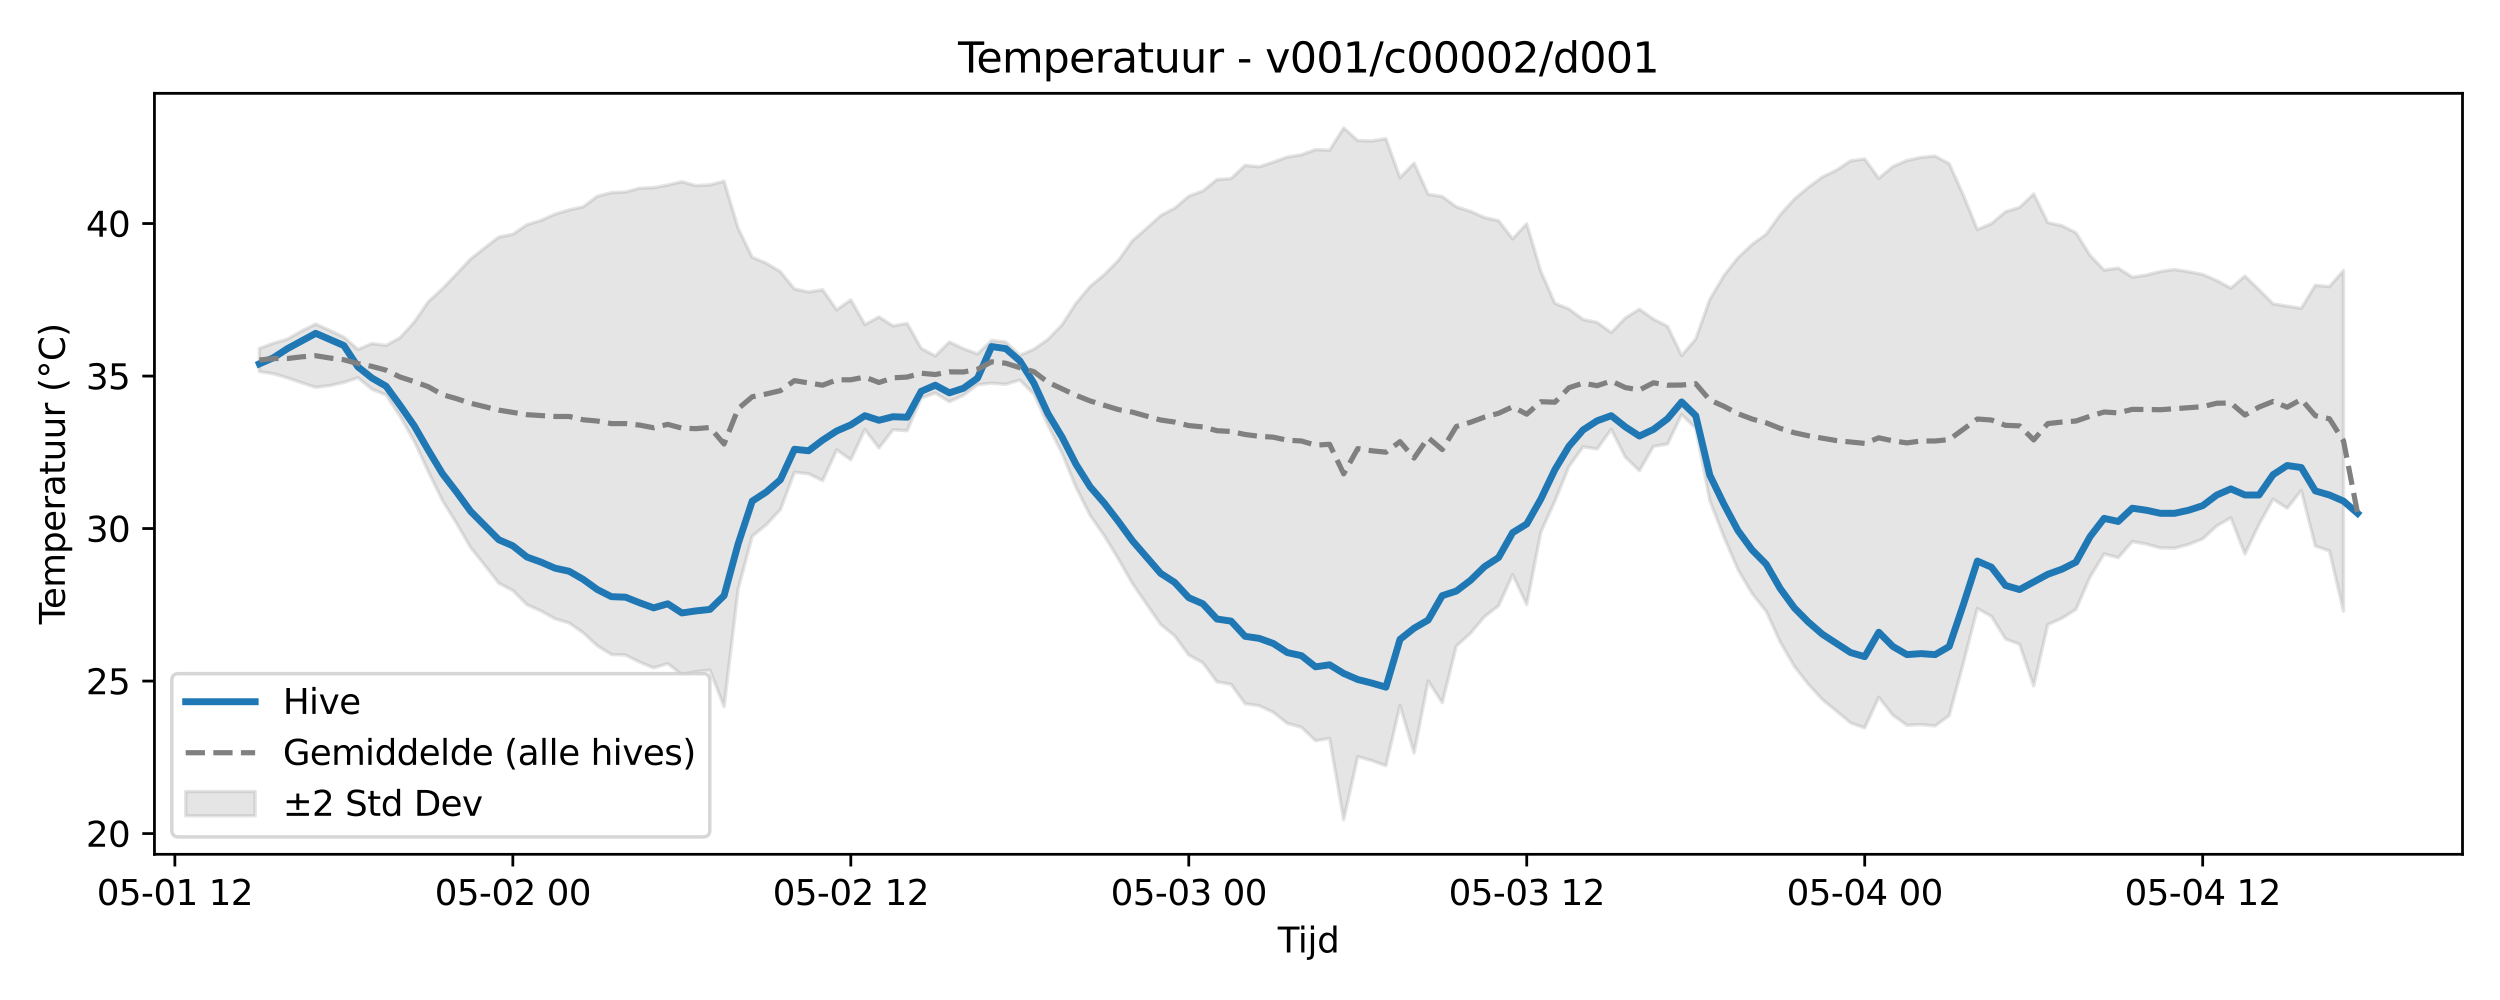 <?xml version="1.0" encoding="utf-8" standalone="no"?>
<!DOCTYPE svg PUBLIC "-//W3C//DTD SVG 1.1//EN"
  "http://www.w3.org/Graphics/SVG/1.1/DTD/svg11.dtd">
<svg xmlns:xlink="http://www.w3.org/1999/xlink" width="720pt" height="288pt" viewBox="0 0 720 288" xmlns="http://www.w3.org/2000/svg" version="1.1">
 <defs>
  <style type="text/css">*{stroke-linejoin: round; stroke-linecap: butt}</style>
 </defs>
 <g id="figure_1">
  <g id="patch_1">
   <path d="M 0 288 
L 720 288 
L 720 0 
L 0 0 
z
" style="fill: #ffffff"/>
  </g>
  <g id="axes_1">
   <g id="patch_2">
    <path d="M 44.48 246.04 
L 709.2 246.04 
L 709.2 26.88 
L 44.48 26.88 
z
" style="fill: #ffffff"/>
   </g>
   <g id="FillBetweenPolyCollection_1">
    <defs>
     <path id="m94d5b1029a" d="M 74.695 -187.637 
L 74.695 -180.985 
L 78.75 -180.358 
L 82.806 -179.166 
L 86.861 -177.771 
L 90.917 -176.445 
L 94.973 -176.947 
L 99.028 -177.845 
L 103.084 -179.218 
L 107.14 -175.899 
L 111.195 -174.252 
L 115.251 -168.061 
L 119.307 -160.925 
L 123.362 -152.147 
L 127.418 -143.871 
L 131.474 -137.292 
L 135.529 -130.336 
L 139.585 -125.228 
L 143.64 -120.054 
L 147.696 -117.932 
L 151.752 -113.866 
L 155.807 -112.04 
L 159.863 -109.783 
L 163.919 -108.578 
L 167.974 -105.766 
L 172.03 -102.008 
L 176.086 -99.504 
L 180.141 -99.326 
L 184.197 -97.343 
L 188.253 -95.638 
L 192.308 -96.879 
L 196.364 -93.718 
L 200.419 -94.543 
L 204.475 -94.994 
L 208.531 -84.459 
L 212.586 -118.319 
L 216.642 -133.569 
L 220.698 -136.882 
L 224.753 -141.234 
L 228.809 -151.989 
L 232.865 -151.541 
L 236.92 -149.576 
L 240.976 -158.448 
L 245.032 -155.596 
L 249.087 -164.293 
L 253.143 -158.981 
L 257.199 -164.23 
L 261.254 -163.94 
L 265.31 -173.342 
L 269.365 -174.795 
L 273.421 -172.319 
L 277.477 -174.159 
L 281.532 -177.196 
L 285.588 -177.643 
L 289.644 -177.294 
L 293.699 -178.557 
L 297.755 -174.517 
L 301.811 -165.56 
L 305.866 -157.463 
L 309.922 -147.577 
L 313.978 -139.526 
L 318.033 -133.686 
L 322.089 -127.057 
L 326.144 -119.91 
L 330.2 -114.054 
L 334.256 -108.173 
L 338.311 -104.856 
L 342.367 -99.343 
L 346.423 -97.12 
L 350.478 -91.63 
L 354.534 -90.92 
L 358.59 -85.354 
L 362.645 -84.749 
L 366.701 -82.877 
L 370.757 -79.658 
L 374.812 -78.554 
L 378.868 -74.664 
L 382.923 -75.343 
L 386.979 -51.922 
L 391.035 -70.068 
L 395.09 -68.939 
L 399.146 -67.471 
L 403.202 -84.785 
L 407.257 -71.139 
L 411.313 -91.858 
L 415.369 -85.626 
L 419.424 -101.914 
L 423.48 -105.608 
L 427.536 -110.393 
L 431.591 -113.521 
L 435.647 -122.477 
L 439.702 -113.88 
L 443.758 -134.726 
L 447.814 -143.676 
L 451.869 -153.658 
L 455.925 -159.31 
L 459.981 -158.685 
L 464.036 -164.338 
L 468.092 -156.346 
L 472.148 -152.439 
L 476.203 -159.43 
L 480.259 -160.121 
L 484.315 -168.614 
L 488.37 -164.632 
L 492.426 -143.794 
L 496.481 -133.36 
L 500.537 -123.96 
L 504.593 -117.058 
L 508.648 -111.952 
L 512.704 -103.089 
L 516.76 -96.107 
L 520.815 -90.917 
L 524.871 -86.49 
L 528.927 -83.197 
L 532.982 -79.804 
L 537.038 -78.372 
L 541.094 -87.176 
L 545.149 -82.034 
L 549.205 -79.107 
L 553.26 -79.323 
L 557.316 -78.947 
L 561.372 -81.915 
L 565.427 -96.947 
L 569.483 -112.755 
L 573.539 -110.479 
L 577.594 -103.971 
L 581.65 -102.445 
L 585.706 -90.463 
L 589.761 -108.113 
L 593.817 -109.911 
L 597.873 -112.489 
L 601.928 -121.801 
L 605.984 -128.478 
L 610.04 -127.379 
L 614.095 -132.032 
L 618.151 -131.302 
L 622.206 -130.194 
L 626.262 -130.131 
L 630.318 -131.2 
L 634.373 -132.794 
L 638.429 -136.532 
L 642.485 -138.858 
L 646.54 -128.47 
L 650.596 -136.969 
L 654.652 -144.256 
L 658.707 -141.618 
L 662.763 -146.735 
L 666.819 -130.73 
L 670.874 -129.353 
L 674.93 -111.961 
L 674.93 -210.104 
L 674.93 -210.104 
L 670.874 -205.449 
L 666.819 -205.829 
L 662.763 -199.194 
L 658.707 -199.821 
L 654.652 -200.501 
L 650.596 -204.568 
L 646.54 -208.48 
L 642.485 -205.021 
L 638.429 -207.2 
L 634.373 -208.963 
L 630.318 -209.751 
L 626.262 -210.38 
L 622.206 -209.806 
L 618.151 -208.771 
L 614.095 -208.187 
L 610.04 -210.791 
L 605.984 -210.203 
L 601.928 -214.465 
L 597.873 -220.995 
L 593.817 -222.987 
L 589.761 -223.907 
L 585.706 -232.138 
L 581.65 -228.257 
L 577.594 -227.024 
L 573.539 -223.591 
L 569.483 -221.9 
L 565.427 -231.852 
L 561.372 -240.881 
L 557.316 -243.044 
L 553.26 -242.668 
L 549.205 -241.786 
L 545.149 -240.03 
L 541.094 -236.645 
L 537.038 -242.228 
L 532.982 -241.675 
L 528.927 -239.014 
L 524.871 -237.038 
L 520.815 -234.075 
L 516.76 -230.643 
L 512.704 -226.15 
L 508.648 -220.508 
L 504.593 -217.598 
L 500.537 -213.77 
L 496.481 -208.616 
L 492.426 -201.769 
L 488.37 -190.374 
L 484.315 -185.611 
L 480.259 -194.007 
L 476.203 -196.088 
L 472.148 -198.956 
L 468.092 -196.415 
L 464.036 -192.205 
L 459.981 -195.15 
L 455.925 -195.989 
L 451.869 -199.006 
L 447.814 -200.643 
L 443.758 -209.885 
L 439.702 -223.557 
L 435.647 -219.206 
L 431.591 -224.429 
L 427.536 -225.36 
L 423.48 -227.144 
L 419.424 -228.423 
L 415.369 -231.412 
L 411.313 -232.037 
L 407.257 -241.018 
L 403.202 -236.841 
L 399.146 -248.078 
L 395.09 -247.415 
L 391.035 -247.531 
L 386.979 -251.158 
L 382.923 -244.745 
L 378.868 -244.911 
L 374.812 -243.437 
L 370.757 -242.772 
L 366.701 -241.31 
L 362.645 -239.951 
L 358.59 -240.37 
L 354.534 -236.561 
L 350.478 -236.291 
L 346.423 -232.997 
L 342.367 -231.506 
L 338.311 -228.043 
L 334.256 -225.897 
L 330.2 -222.211 
L 326.144 -218.698 
L 322.089 -213.016 
L 318.033 -208.875 
L 313.978 -205.524 
L 309.922 -200.694 
L 305.866 -194.469 
L 301.811 -190.251 
L 297.755 -187.419 
L 293.699 -185.673 
L 289.644 -189.498 
L 285.588 -189.955 
L 281.532 -186.082 
L 277.477 -187.582 
L 273.421 -189.495 
L 269.365 -185.482 
L 265.31 -187.667 
L 261.254 -194.873 
L 257.199 -194.143 
L 253.143 -196.709 
L 249.087 -194.52 
L 245.032 -201.655 
L 240.976 -198.755 
L 236.92 -204.551 
L 232.865 -203.905 
L 228.809 -204.774 
L 224.753 -209.746 
L 220.698 -212.195 
L 216.642 -213.897 
L 212.586 -222.266 
L 208.531 -235.8 
L 204.475 -234.756 
L 200.419 -234.549 
L 196.364 -235.667 
L 192.308 -234.702 
L 188.253 -233.967 
L 184.197 -233.799 
L 180.141 -232.695 
L 176.086 -232.516 
L 172.03 -231.476 
L 167.974 -228.45 
L 163.919 -227.542 
L 159.863 -226.336 
L 155.807 -224.519 
L 151.752 -223.278 
L 147.696 -220.53 
L 143.64 -219.726 
L 139.585 -216.602 
L 135.529 -213.397 
L 131.474 -209.077 
L 127.418 -204.84 
L 123.362 -201.102 
L 119.307 -195.253 
L 115.251 -190.752 
L 111.195 -188.513 
L 107.14 -189.063 
L 103.084 -187.354 
L 99.028 -190.923 
L 94.973 -192.846 
L 90.917 -194.666 
L 86.861 -192.681 
L 82.806 -190.334 
L 78.75 -189.143 
L 74.695 -187.637 
z
" style="stroke: #808080; stroke-opacity: 0.2"/>
    </defs>
    <g clip-path="url(#p6b5c221c13)">
     <use xlink:href="#m94d5b1029a" x="0" y="288" style="fill: #808080; fill-opacity: 0.2; stroke: #808080; stroke-opacity: 0.2"/>
    </g>
   </g>
   <g id="matplotlib.axis_1">
    <g id="xtick_1">
     <g id="line2d_1">
      <defs>
       <path id="m204fe7a681" d="M 0 0 
L 0 3.5 
" style="stroke: #000000; stroke-width: 0.8"/>
      </defs>
      <g>
       <use xlink:href="#m204fe7a681" x="50.361" y="246.04" style="stroke: #000000; stroke-width: 0.8"/>
      </g>
     </g>
     <g id="text_1">
      <!-- 05-01 12 -->
      <g transform="translate(27.88 260.638) scale(0.1 -0.1)">
       <defs>
        <path id="DejaVuSans-30" d="M 2034 4250 
Q 1547 4250 1301 3770 
Q 1056 3291 1056 2328 
Q 1056 1369 1301 889 
Q 1547 409 2034 409 
Q 2525 409 2770 889 
Q 3016 1369 3016 2328 
Q 3016 3291 2770 3770 
Q 2525 4250 2034 4250 
z
M 2034 4750 
Q 2819 4750 3233 4129 
Q 3647 3509 3647 2328 
Q 3647 1150 3233 529 
Q 2819 -91 2034 -91 
Q 1250 -91 836 529 
Q 422 1150 422 2328 
Q 422 3509 836 4129 
Q 1250 4750 2034 4750 
z
" transform="scale(0.016)"/>
        <path id="DejaVuSans-35" d="M 691 4666 
L 3169 4666 
L 3169 4134 
L 1269 4134 
L 1269 2991 
Q 1406 3038 1543 3061 
Q 1681 3084 1819 3084 
Q 2600 3084 3056 2656 
Q 3513 2228 3513 1497 
Q 3513 744 3044 326 
Q 2575 -91 1722 -91 
Q 1428 -91 1123 -41 
Q 819 9 494 109 
L 494 744 
Q 775 591 1075 516 
Q 1375 441 1709 441 
Q 2250 441 2565 725 
Q 2881 1009 2881 1497 
Q 2881 1984 2565 2268 
Q 2250 2553 1709 2553 
Q 1456 2553 1204 2497 
Q 953 2441 691 2322 
L 691 4666 
z
" transform="scale(0.016)"/>
        <path id="DejaVuSans-2d" d="M 313 2009 
L 1997 2009 
L 1997 1497 
L 313 1497 
L 313 2009 
z
" transform="scale(0.016)"/>
        <path id="DejaVuSans-31" d="M 794 531 
L 1825 531 
L 1825 4091 
L 703 3866 
L 703 4441 
L 1819 4666 
L 2450 4666 
L 2450 531 
L 3481 531 
L 3481 0 
L 794 0 
L 794 531 
z
" transform="scale(0.016)"/>
        <path id="DejaVuSans-20" transform="scale(0.016)"/>
        <path id="DejaVuSans-32" d="M 1228 531 
L 3431 531 
L 3431 0 
L 469 0 
L 469 531 
Q 828 903 1448 1529 
Q 2069 2156 2228 2338 
Q 2531 2678 2651 2914 
Q 2772 3150 2772 3378 
Q 2772 3750 2511 3984 
Q 2250 4219 1831 4219 
Q 1534 4219 1204 4116 
Q 875 4013 500 3803 
L 500 4441 
Q 881 4594 1212 4672 
Q 1544 4750 1819 4750 
Q 2544 4750 2975 4387 
Q 3406 4025 3406 3419 
Q 3406 3131 3298 2873 
Q 3191 2616 2906 2266 
Q 2828 2175 2409 1742 
Q 1991 1309 1228 531 
z
" transform="scale(0.016)"/>
       </defs>
       <use xlink:href="#DejaVuSans-30"/>
       <use xlink:href="#DejaVuSans-35" transform="translate(63.623 0)"/>
       <use xlink:href="#DejaVuSans-2d" transform="translate(127.246 0)"/>
       <use xlink:href="#DejaVuSans-30" transform="translate(163.33 0)"/>
       <use xlink:href="#DejaVuSans-31" transform="translate(226.953 0)"/>
       <use xlink:href="#DejaVuSans-20" transform="translate(290.576 0)"/>
       <use xlink:href="#DejaVuSans-31" transform="translate(322.363 0)"/>
       <use xlink:href="#DejaVuSans-32" transform="translate(385.986 0)"/>
      </g>
     </g>
    </g>
    <g id="xtick_2">
     <g id="line2d_2">
      <g>
       <use xlink:href="#m204fe7a681" x="147.696" y="246.04" style="stroke: #000000; stroke-width: 0.8"/>
      </g>
     </g>
     <g id="text_2">
      <!-- 05-02 00 -->
      <g transform="translate(125.216 260.638) scale(0.1 -0.1)">
       <use xlink:href="#DejaVuSans-30"/>
       <use xlink:href="#DejaVuSans-35" transform="translate(63.623 0)"/>
       <use xlink:href="#DejaVuSans-2d" transform="translate(127.246 0)"/>
       <use xlink:href="#DejaVuSans-30" transform="translate(163.33 0)"/>
       <use xlink:href="#DejaVuSans-32" transform="translate(226.953 0)"/>
       <use xlink:href="#DejaVuSans-20" transform="translate(290.576 0)"/>
       <use xlink:href="#DejaVuSans-30" transform="translate(322.363 0)"/>
       <use xlink:href="#DejaVuSans-30" transform="translate(385.986 0)"/>
      </g>
     </g>
    </g>
    <g id="xtick_3">
     <g id="line2d_3">
      <g>
       <use xlink:href="#m204fe7a681" x="245.032" y="246.04" style="stroke: #000000; stroke-width: 0.8"/>
      </g>
     </g>
     <g id="text_3">
      <!-- 05-02 12 -->
      <g transform="translate(222.551 260.638) scale(0.1 -0.1)">
       <use xlink:href="#DejaVuSans-30"/>
       <use xlink:href="#DejaVuSans-35" transform="translate(63.623 0)"/>
       <use xlink:href="#DejaVuSans-2d" transform="translate(127.246 0)"/>
       <use xlink:href="#DejaVuSans-30" transform="translate(163.33 0)"/>
       <use xlink:href="#DejaVuSans-32" transform="translate(226.953 0)"/>
       <use xlink:href="#DejaVuSans-20" transform="translate(290.576 0)"/>
       <use xlink:href="#DejaVuSans-31" transform="translate(322.363 0)"/>
       <use xlink:href="#DejaVuSans-32" transform="translate(385.986 0)"/>
      </g>
     </g>
    </g>
    <g id="xtick_4">
     <g id="line2d_4">
      <g>
       <use xlink:href="#m204fe7a681" x="342.367" y="246.04" style="stroke: #000000; stroke-width: 0.8"/>
      </g>
     </g>
     <g id="text_4">
      <!-- 05-03 00 -->
      <g transform="translate(319.887 260.638) scale(0.1 -0.1)">
       <defs>
        <path id="DejaVuSans-33" d="M 2597 2516 
Q 3050 2419 3304 2112 
Q 3559 1806 3559 1356 
Q 3559 666 3084 287 
Q 2609 -91 1734 -91 
Q 1441 -91 1130 -33 
Q 819 25 488 141 
L 488 750 
Q 750 597 1062 519 
Q 1375 441 1716 441 
Q 2309 441 2620 675 
Q 2931 909 2931 1356 
Q 2931 1769 2642 2001 
Q 2353 2234 1838 2234 
L 1294 2234 
L 1294 2753 
L 1863 2753 
Q 2328 2753 2575 2939 
Q 2822 3125 2822 3475 
Q 2822 3834 2567 4026 
Q 2313 4219 1838 4219 
Q 1578 4219 1281 4162 
Q 984 4106 628 3988 
L 628 4550 
Q 988 4650 1302 4700 
Q 1616 4750 1894 4750 
Q 2613 4750 3031 4423 
Q 3450 4097 3450 3541 
Q 3450 3153 3228 2886 
Q 3006 2619 2597 2516 
z
" transform="scale(0.016)"/>
       </defs>
       <use xlink:href="#DejaVuSans-30"/>
       <use xlink:href="#DejaVuSans-35" transform="translate(63.623 0)"/>
       <use xlink:href="#DejaVuSans-2d" transform="translate(127.246 0)"/>
       <use xlink:href="#DejaVuSans-30" transform="translate(163.33 0)"/>
       <use xlink:href="#DejaVuSans-33" transform="translate(226.953 0)"/>
       <use xlink:href="#DejaVuSans-20" transform="translate(290.576 0)"/>
       <use xlink:href="#DejaVuSans-30" transform="translate(322.363 0)"/>
       <use xlink:href="#DejaVuSans-30" transform="translate(385.986 0)"/>
      </g>
     </g>
    </g>
    <g id="xtick_5">
     <g id="line2d_5">
      <g>
       <use xlink:href="#m204fe7a681" x="439.702" y="246.04" style="stroke: #000000; stroke-width: 0.8"/>
      </g>
     </g>
     <g id="text_5">
      <!-- 05-03 12 -->
      <g transform="translate(417.222 260.638) scale(0.1 -0.1)">
       <use xlink:href="#DejaVuSans-30"/>
       <use xlink:href="#DejaVuSans-35" transform="translate(63.623 0)"/>
       <use xlink:href="#DejaVuSans-2d" transform="translate(127.246 0)"/>
       <use xlink:href="#DejaVuSans-30" transform="translate(163.33 0)"/>
       <use xlink:href="#DejaVuSans-33" transform="translate(226.953 0)"/>
       <use xlink:href="#DejaVuSans-20" transform="translate(290.576 0)"/>
       <use xlink:href="#DejaVuSans-31" transform="translate(322.363 0)"/>
       <use xlink:href="#DejaVuSans-32" transform="translate(385.986 0)"/>
      </g>
     </g>
    </g>
    <g id="xtick_6">
     <g id="line2d_6">
      <g>
       <use xlink:href="#m204fe7a681" x="537.038" y="246.04" style="stroke: #000000; stroke-width: 0.8"/>
      </g>
     </g>
     <g id="text_6">
      <!-- 05-04 00 -->
      <g transform="translate(514.557 260.638) scale(0.1 -0.1)">
       <defs>
        <path id="DejaVuSans-34" d="M 2419 4116 
L 825 1625 
L 2419 1625 
L 2419 4116 
z
M 2253 4666 
L 3047 4666 
L 3047 1625 
L 3713 1625 
L 3713 1100 
L 3047 1100 
L 3047 0 
L 2419 0 
L 2419 1100 
L 313 1100 
L 313 1709 
L 2253 4666 
z
" transform="scale(0.016)"/>
       </defs>
       <use xlink:href="#DejaVuSans-30"/>
       <use xlink:href="#DejaVuSans-35" transform="translate(63.623 0)"/>
       <use xlink:href="#DejaVuSans-2d" transform="translate(127.246 0)"/>
       <use xlink:href="#DejaVuSans-30" transform="translate(163.33 0)"/>
       <use xlink:href="#DejaVuSans-34" transform="translate(226.953 0)"/>
       <use xlink:href="#DejaVuSans-20" transform="translate(290.576 0)"/>
       <use xlink:href="#DejaVuSans-30" transform="translate(322.363 0)"/>
       <use xlink:href="#DejaVuSans-30" transform="translate(385.986 0)"/>
      </g>
     </g>
    </g>
    <g id="xtick_7">
     <g id="line2d_7">
      <g>
       <use xlink:href="#m204fe7a681" x="634.373" y="246.04" style="stroke: #000000; stroke-width: 0.8"/>
      </g>
     </g>
     <g id="text_7">
      <!-- 05-04 12 -->
      <g transform="translate(611.893 260.638) scale(0.1 -0.1)">
       <use xlink:href="#DejaVuSans-30"/>
       <use xlink:href="#DejaVuSans-35" transform="translate(63.623 0)"/>
       <use xlink:href="#DejaVuSans-2d" transform="translate(127.246 0)"/>
       <use xlink:href="#DejaVuSans-30" transform="translate(163.33 0)"/>
       <use xlink:href="#DejaVuSans-34" transform="translate(226.953 0)"/>
       <use xlink:href="#DejaVuSans-20" transform="translate(290.576 0)"/>
       <use xlink:href="#DejaVuSans-31" transform="translate(322.363 0)"/>
       <use xlink:href="#DejaVuSans-32" transform="translate(385.986 0)"/>
      </g>
     </g>
    </g>
    <g id="text_8">
     <!-- Tijd -->
     <g transform="translate(367.99 274.317) scale(0.1 -0.1)">
      <defs>
       <path id="DejaVuSans-54" d="M -19 4666 
L 3928 4666 
L 3928 4134 
L 2272 4134 
L 2272 0 
L 1638 0 
L 1638 4134 
L -19 4134 
L -19 4666 
z
" transform="scale(0.016)"/>
       <path id="DejaVuSans-69" d="M 603 3500 
L 1178 3500 
L 1178 0 
L 603 0 
L 603 3500 
z
M 603 4863 
L 1178 4863 
L 1178 4134 
L 603 4134 
L 603 4863 
z
" transform="scale(0.016)"/>
       <path id="DejaVuSans-6a" d="M 603 3500 
L 1178 3500 
L 1178 -63 
Q 1178 -731 923 -1031 
Q 669 -1331 103 -1331 
L -116 -1331 
L -116 -844 
L 38 -844 
Q 366 -844 484 -692 
Q 603 -541 603 -63 
L 603 3500 
z
M 603 4863 
L 1178 4863 
L 1178 4134 
L 603 4134 
L 603 4863 
z
" transform="scale(0.016)"/>
       <path id="DejaVuSans-64" d="M 2906 2969 
L 2906 4863 
L 3481 4863 
L 3481 0 
L 2906 0 
L 2906 525 
Q 2725 213 2448 61 
Q 2172 -91 1784 -91 
Q 1150 -91 751 415 
Q 353 922 353 1747 
Q 353 2572 751 3078 
Q 1150 3584 1784 3584 
Q 2172 3584 2448 3432 
Q 2725 3281 2906 2969 
z
M 947 1747 
Q 947 1113 1208 752 
Q 1469 391 1925 391 
Q 2381 391 2643 752 
Q 2906 1113 2906 1747 
Q 2906 2381 2643 2742 
Q 2381 3103 1925 3103 
Q 1469 3103 1208 2742 
Q 947 2381 947 1747 
z
" transform="scale(0.016)"/>
      </defs>
      <use xlink:href="#DejaVuSans-54"/>
      <use xlink:href="#DejaVuSans-69" transform="translate(57.959 0)"/>
      <use xlink:href="#DejaVuSans-6a" transform="translate(85.742 0)"/>
      <use xlink:href="#DejaVuSans-64" transform="translate(113.525 0)"/>
     </g>
    </g>
   </g>
   <g id="matplotlib.axis_2">
    <g id="ytick_1">
     <g id="line2d_8">
      <defs>
       <path id="m4d5d869861" d="M 0 0 
L -3.5 0 
" style="stroke: #000000; stroke-width: 0.8"/>
      </defs>
      <g>
       <use xlink:href="#m4d5d869861" x="44.48" y="240.068" style="stroke: #000000; stroke-width: 0.8"/>
      </g>
     </g>
     <g id="text_9">
      <!-- 20 -->
      <g transform="translate(24.755 243.868) scale(0.1 -0.1)">
       <use xlink:href="#DejaVuSans-32"/>
       <use xlink:href="#DejaVuSans-30" transform="translate(63.623 0)"/>
      </g>
     </g>
    </g>
    <g id="ytick_2">
     <g id="line2d_9">
      <g>
       <use xlink:href="#m4d5d869861" x="44.48" y="196.146" style="stroke: #000000; stroke-width: 0.8"/>
      </g>
     </g>
     <g id="text_10">
      <!-- 25 -->
      <g transform="translate(24.755 199.945) scale(0.1 -0.1)">
       <use xlink:href="#DejaVuSans-32"/>
       <use xlink:href="#DejaVuSans-35" transform="translate(63.623 0)"/>
      </g>
     </g>
    </g>
    <g id="ytick_3">
     <g id="line2d_10">
      <g>
       <use xlink:href="#m4d5d869861" x="44.48" y="152.223" style="stroke: #000000; stroke-width: 0.8"/>
      </g>
     </g>
     <g id="text_11">
      <!-- 30 -->
      <g transform="translate(24.755 156.023) scale(0.1 -0.1)">
       <use xlink:href="#DejaVuSans-33"/>
       <use xlink:href="#DejaVuSans-30" transform="translate(63.623 0)"/>
      </g>
     </g>
    </g>
    <g id="ytick_4">
     <g id="line2d_11">
      <g>
       <use xlink:href="#m4d5d869861" x="44.48" y="108.301" style="stroke: #000000; stroke-width: 0.8"/>
      </g>
     </g>
     <g id="text_12">
      <!-- 35 -->
      <g transform="translate(24.755 112.1) scale(0.1 -0.1)">
       <use xlink:href="#DejaVuSans-33"/>
       <use xlink:href="#DejaVuSans-35" transform="translate(63.623 0)"/>
      </g>
     </g>
    </g>
    <g id="ytick_5">
     <g id="line2d_12">
      <g>
       <use xlink:href="#m4d5d869861" x="44.48" y="64.378" style="stroke: #000000; stroke-width: 0.8"/>
      </g>
     </g>
     <g id="text_13">
      <!-- 40 -->
      <g transform="translate(24.755 68.177) scale(0.1 -0.1)">
       <use xlink:href="#DejaVuSans-34"/>
       <use xlink:href="#DejaVuSans-30" transform="translate(63.623 0)"/>
      </g>
     </g>
    </g>
    <g id="text_14">
     <!-- Temperatuur (°C) -->
     <g transform="translate(18.675 179.816) rotate(-90) scale(0.1 -0.1)">
      <defs>
       <path id="DejaVuSans-65" d="M 3597 1894 
L 3597 1613 
L 953 1613 
Q 991 1019 1311 708 
Q 1631 397 2203 397 
Q 2534 397 2845 478 
Q 3156 559 3463 722 
L 3463 178 
Q 3153 47 2828 -22 
Q 2503 -91 2169 -91 
Q 1331 -91 842 396 
Q 353 884 353 1716 
Q 353 2575 817 3079 
Q 1281 3584 2069 3584 
Q 2775 3584 3186 3129 
Q 3597 2675 3597 1894 
z
M 3022 2063 
Q 3016 2534 2758 2815 
Q 2500 3097 2075 3097 
Q 1594 3097 1305 2825 
Q 1016 2553 972 2059 
L 3022 2063 
z
" transform="scale(0.016)"/>
       <path id="DejaVuSans-6d" d="M 3328 2828 
Q 3544 3216 3844 3400 
Q 4144 3584 4550 3584 
Q 5097 3584 5394 3201 
Q 5691 2819 5691 2113 
L 5691 0 
L 5113 0 
L 5113 2094 
Q 5113 2597 4934 2840 
Q 4756 3084 4391 3084 
Q 3944 3084 3684 2787 
Q 3425 2491 3425 1978 
L 3425 0 
L 2847 0 
L 2847 2094 
Q 2847 2600 2669 2842 
Q 2491 3084 2119 3084 
Q 1678 3084 1418 2786 
Q 1159 2488 1159 1978 
L 1159 0 
L 581 0 
L 581 3500 
L 1159 3500 
L 1159 2956 
Q 1356 3278 1631 3431 
Q 1906 3584 2284 3584 
Q 2666 3584 2933 3390 
Q 3200 3197 3328 2828 
z
" transform="scale(0.016)"/>
       <path id="DejaVuSans-70" d="M 1159 525 
L 1159 -1331 
L 581 -1331 
L 581 3500 
L 1159 3500 
L 1159 2969 
Q 1341 3281 1617 3432 
Q 1894 3584 2278 3584 
Q 2916 3584 3314 3078 
Q 3713 2572 3713 1747 
Q 3713 922 3314 415 
Q 2916 -91 2278 -91 
Q 1894 -91 1617 61 
Q 1341 213 1159 525 
z
M 3116 1747 
Q 3116 2381 2855 2742 
Q 2594 3103 2138 3103 
Q 1681 3103 1420 2742 
Q 1159 2381 1159 1747 
Q 1159 1113 1420 752 
Q 1681 391 2138 391 
Q 2594 391 2855 752 
Q 3116 1113 3116 1747 
z
" transform="scale(0.016)"/>
       <path id="DejaVuSans-72" d="M 2631 2963 
Q 2534 3019 2420 3045 
Q 2306 3072 2169 3072 
Q 1681 3072 1420 2755 
Q 1159 2438 1159 1844 
L 1159 0 
L 581 0 
L 581 3500 
L 1159 3500 
L 1159 2956 
Q 1341 3275 1631 3429 
Q 1922 3584 2338 3584 
Q 2397 3584 2469 3576 
Q 2541 3569 2628 3553 
L 2631 2963 
z
" transform="scale(0.016)"/>
       <path id="DejaVuSans-61" d="M 2194 1759 
Q 1497 1759 1228 1600 
Q 959 1441 959 1056 
Q 959 750 1161 570 
Q 1363 391 1709 391 
Q 2188 391 2477 730 
Q 2766 1069 2766 1631 
L 2766 1759 
L 2194 1759 
z
M 3341 1997 
L 3341 0 
L 2766 0 
L 2766 531 
Q 2569 213 2275 61 
Q 1981 -91 1556 -91 
Q 1019 -91 701 211 
Q 384 513 384 1019 
Q 384 1609 779 1909 
Q 1175 2209 1959 2209 
L 2766 2209 
L 2766 2266 
Q 2766 2663 2505 2880 
Q 2244 3097 1772 3097 
Q 1472 3097 1187 3025 
Q 903 2953 641 2809 
L 641 3341 
Q 956 3463 1253 3523 
Q 1550 3584 1831 3584 
Q 2591 3584 2966 3190 
Q 3341 2797 3341 1997 
z
" transform="scale(0.016)"/>
       <path id="DejaVuSans-74" d="M 1172 4494 
L 1172 3500 
L 2356 3500 
L 2356 3053 
L 1172 3053 
L 1172 1153 
Q 1172 725 1289 603 
Q 1406 481 1766 481 
L 2356 481 
L 2356 0 
L 1766 0 
Q 1100 0 847 248 
Q 594 497 594 1153 
L 594 3053 
L 172 3053 
L 172 3500 
L 594 3500 
L 594 4494 
L 1172 4494 
z
" transform="scale(0.016)"/>
       <path id="DejaVuSans-75" d="M 544 1381 
L 544 3500 
L 1119 3500 
L 1119 1403 
Q 1119 906 1312 657 
Q 1506 409 1894 409 
Q 2359 409 2629 706 
Q 2900 1003 2900 1516 
L 2900 3500 
L 3475 3500 
L 3475 0 
L 2900 0 
L 2900 538 
Q 2691 219 2414 64 
Q 2138 -91 1772 -91 
Q 1169 -91 856 284 
Q 544 659 544 1381 
z
M 1991 3584 
L 1991 3584 
z
" transform="scale(0.016)"/>
       <path id="DejaVuSans-28" d="M 1984 4856 
Q 1566 4138 1362 3434 
Q 1159 2731 1159 2009 
Q 1159 1288 1364 580 
Q 1569 -128 1984 -844 
L 1484 -844 
Q 1016 -109 783 600 
Q 550 1309 550 2009 
Q 550 2706 781 3412 
Q 1013 4119 1484 4856 
L 1984 4856 
z
" transform="scale(0.016)"/>
       <path id="DejaVuSans-b0" d="M 1600 4347 
Q 1350 4347 1178 4173 
Q 1006 4000 1006 3750 
Q 1006 3503 1178 3333 
Q 1350 3163 1600 3163 
Q 1850 3163 2022 3333 
Q 2194 3503 2194 3750 
Q 2194 3997 2020 4172 
Q 1847 4347 1600 4347 
z
M 1600 4750 
Q 1800 4750 1984 4673 
Q 2169 4597 2303 4453 
Q 2447 4313 2519 4134 
Q 2591 3956 2591 3750 
Q 2591 3338 2302 3052 
Q 2013 2766 1594 2766 
Q 1172 2766 890 3047 
Q 609 3328 609 3750 
Q 609 4169 896 4459 
Q 1184 4750 1600 4750 
z
" transform="scale(0.016)"/>
       <path id="DejaVuSans-43" d="M 4122 4306 
L 4122 3641 
Q 3803 3938 3442 4084 
Q 3081 4231 2675 4231 
Q 1875 4231 1450 3742 
Q 1025 3253 1025 2328 
Q 1025 1406 1450 917 
Q 1875 428 2675 428 
Q 3081 428 3442 575 
Q 3803 722 4122 1019 
L 4122 359 
Q 3791 134 3420 21 
Q 3050 -91 2638 -91 
Q 1578 -91 968 557 
Q 359 1206 359 2328 
Q 359 3453 968 4101 
Q 1578 4750 2638 4750 
Q 3056 4750 3426 4639 
Q 3797 4528 4122 4306 
z
" transform="scale(0.016)"/>
       <path id="DejaVuSans-29" d="M 513 4856 
L 1013 4856 
Q 1481 4119 1714 3412 
Q 1947 2706 1947 2009 
Q 1947 1309 1714 600 
Q 1481 -109 1013 -844 
L 513 -844 
Q 928 -128 1133 580 
Q 1338 1288 1338 2009 
Q 1338 2731 1133 3434 
Q 928 4138 513 4856 
z
" transform="scale(0.016)"/>
      </defs>
      <use xlink:href="#DejaVuSans-54"/>
      <use xlink:href="#DejaVuSans-65" transform="translate(44.084 0)"/>
      <use xlink:href="#DejaVuSans-6d" transform="translate(105.607 0)"/>
      <use xlink:href="#DejaVuSans-70" transform="translate(203.02 0)"/>
      <use xlink:href="#DejaVuSans-65" transform="translate(266.496 0)"/>
      <use xlink:href="#DejaVuSans-72" transform="translate(328.02 0)"/>
      <use xlink:href="#DejaVuSans-61" transform="translate(369.133 0)"/>
      <use xlink:href="#DejaVuSans-74" transform="translate(430.412 0)"/>
      <use xlink:href="#DejaVuSans-75" transform="translate(469.621 0)"/>
      <use xlink:href="#DejaVuSans-75" transform="translate(533 0)"/>
      <use xlink:href="#DejaVuSans-72" transform="translate(596.379 0)"/>
      <use xlink:href="#DejaVuSans-20" transform="translate(637.492 0)"/>
      <use xlink:href="#DejaVuSans-28" transform="translate(669.279 0)"/>
      <use xlink:href="#DejaVuSans-b0" transform="translate(708.293 0)"/>
      <use xlink:href="#DejaVuSans-43" transform="translate(758.293 0)"/>
      <use xlink:href="#DejaVuSans-29" transform="translate(828.117 0)"/>
     </g>
    </g>
   </g>
   <g id="line2d_13">
    <path d="M 74.695 104.787 
L 78.75 103.03 
L 82.806 100.395 
L 90.917 96.002 
L 99.028 99.516 
L 103.084 105.665 
L 107.14 108.886 
L 111.195 111.229 
L 115.251 116.792 
L 119.307 122.649 
L 123.362 129.676 
L 127.418 136.411 
L 131.474 141.682 
L 135.529 147.245 
L 143.64 155.444 
L 147.696 157.201 
L 151.752 160.422 
L 155.807 161.886 
L 159.863 163.643 
L 163.919 164.522 
L 167.974 166.864 
L 172.03 169.792 
L 176.086 171.842 
L 180.141 171.988 
L 184.197 173.599 
L 188.253 175.063 
L 192.308 173.892 
L 196.364 176.527 
L 200.419 175.941 
L 204.475 175.502 
L 208.531 171.549 
L 212.586 156.616 
L 216.642 144.317 
L 220.698 141.682 
L 224.753 138.168 
L 228.809 129.384 
L 232.865 129.823 
L 236.92 126.748 
L 240.976 124.113 
L 245.032 122.356 
L 249.087 119.721 
L 253.143 121.038 
L 257.199 120.013 
L 261.254 120.16 
L 265.31 112.693 
L 269.365 110.936 
L 273.421 113.132 
L 277.477 111.815 
L 281.532 108.886 
L 285.588 99.809 
L 289.644 100.395 
L 293.699 103.909 
L 297.755 110.35 
L 301.811 119.135 
L 305.866 125.87 
L 309.922 133.776 
L 313.978 140.218 
L 318.033 144.903 
L 322.089 150.174 
L 326.144 155.737 
L 334.256 165.107 
L 338.311 167.743 
L 342.367 172.135 
L 346.423 173.892 
L 350.478 178.284 
L 354.534 178.87 
L 358.59 183.262 
L 362.645 183.848 
L 366.701 185.312 
L 370.757 187.947 
L 374.812 188.825 
L 378.868 192.046 
L 382.923 191.461 
L 386.979 193.95 
L 391.035 195.707 
L 395.09 196.731 
L 399.146 197.903 
L 403.202 184.14 
L 407.257 180.919 
L 411.313 178.577 
L 415.369 171.549 
L 419.424 170.232 
L 423.48 167.157 
L 427.536 163.204 
L 431.591 160.569 
L 435.647 153.395 
L 439.702 150.906 
L 443.758 143.732 
L 447.814 135.24 
L 451.869 128.505 
L 455.925 123.82 
L 459.981 121.185 
L 464.036 119.721 
L 468.092 122.942 
L 472.148 125.577 
L 476.203 123.674 
L 480.259 120.599 
L 484.315 115.768 
L 488.37 119.721 
L 492.426 136.85 
L 496.481 145.196 
L 500.537 152.809 
L 504.593 158.372 
L 508.648 162.472 
L 512.704 169.5 
L 516.76 175.063 
L 520.815 179.162 
L 524.871 182.676 
L 532.982 187.947 
L 537.038 189.118 
L 541.094 182.091 
L 545.149 186.19 
L 549.205 188.533 
L 553.26 188.24 
L 557.316 188.533 
L 561.372 186.19 
L 565.427 174.185 
L 569.483 161.593 
L 573.539 163.35 
L 577.594 168.621 
L 581.65 169.792 
L 589.761 165.4 
L 593.817 163.936 
L 597.873 161.886 
L 601.928 154.566 
L 605.984 149.295 
L 610.04 150.174 
L 614.095 146.367 
L 618.151 146.953 
L 622.206 147.831 
L 626.262 147.831 
L 630.318 146.953 
L 634.373 145.635 
L 638.429 142.56 
L 642.485 140.803 
L 646.54 142.56 
L 650.596 142.56 
L 654.652 136.704 
L 658.707 134.069 
L 662.763 134.654 
L 666.819 141.389 
L 670.874 142.56 
L 674.93 144.317 
L 678.985 147.831 
L 678.985 147.831 
" clip-path="url(#p6b5c221c13)" style="fill: none; stroke: #1f77b4; stroke-width: 2; stroke-linecap: square"/>
   </g>
   <g id="line2d_14">
    <path d="M 74.695 103.689 
L 78.75 103.25 
L 82.806 103.25 
L 86.861 102.774 
L 90.917 102.444 
L 94.973 103.103 
L 99.028 103.616 
L 103.084 104.714 
L 107.14 105.519 
L 111.195 106.617 
L 115.251 108.594 
L 119.307 109.911 
L 123.362 111.375 
L 127.418 113.645 
L 131.474 114.816 
L 135.529 116.134 
L 143.64 118.11 
L 151.752 119.428 
L 159.863 119.94 
L 163.919 119.94 
L 167.974 120.892 
L 172.03 121.258 
L 176.086 121.99 
L 180.141 121.99 
L 184.197 122.429 
L 188.253 123.198 
L 192.308 122.21 
L 196.364 123.308 
L 200.419 123.454 
L 204.475 123.125 
L 208.531 127.871 
L 212.586 117.708 
L 216.642 114.267 
L 220.698 113.462 
L 224.753 112.51 
L 228.809 109.618 
L 236.92 110.936 
L 240.976 109.399 
L 245.032 109.374 
L 249.087 108.594 
L 253.143 110.155 
L 257.199 108.813 
L 261.254 108.594 
L 265.31 107.496 
L 269.365 107.862 
L 273.421 107.093 
L 277.477 107.129 
L 281.532 106.361 
L 285.588 104.201 
L 289.644 104.604 
L 293.699 105.885 
L 297.755 107.032 
L 301.811 110.094 
L 309.922 113.864 
L 313.978 115.475 
L 322.089 117.964 
L 326.144 118.696 
L 334.256 120.965 
L 338.311 121.551 
L 342.367 122.576 
L 346.423 122.942 
L 350.478 124.04 
L 354.534 124.259 
L 358.59 125.138 
L 362.645 125.65 
L 366.701 125.906 
L 370.757 126.785 
L 374.812 127.004 
L 378.868 128.212 
L 382.923 127.956 
L 386.979 136.46 
L 391.035 129.201 
L 395.09 129.823 
L 399.146 130.225 
L 403.202 127.187 
L 407.257 131.921 
L 411.313 126.053 
L 415.369 129.481 
L 419.424 122.832 
L 423.48 121.624 
L 427.536 120.123 
L 431.591 119.025 
L 435.647 117.158 
L 439.702 119.281 
L 443.758 115.694 
L 447.814 115.841 
L 451.869 111.668 
L 455.925 110.35 
L 459.981 111.083 
L 464.036 109.728 
L 468.092 111.619 
L 472.148 112.303 
L 476.203 110.241 
L 480.259 110.936 
L 484.315 110.887 
L 488.37 110.497 
L 492.426 115.219 
L 496.481 117.012 
L 500.537 119.135 
L 504.593 120.672 
L 508.648 121.77 
L 512.704 123.381 
L 516.76 124.625 
L 520.815 125.504 
L 528.927 126.895 
L 537.038 127.7 
L 541.094 126.089 
L 545.149 126.968 
L 549.205 127.553 
L 553.26 127.004 
L 557.316 127.004 
L 561.372 126.602 
L 569.483 120.672 
L 573.539 120.965 
L 577.594 122.502 
L 581.65 122.649 
L 585.706 126.699 
L 589.761 121.99 
L 593.817 121.551 
L 597.873 121.258 
L 601.928 119.867 
L 605.984 118.659 
L 610.04 118.915 
L 614.095 117.891 
L 622.206 118 
L 634.373 117.122 
L 638.429 116.134 
L 642.485 116.06 
L 646.54 119.525 
L 650.596 117.232 
L 654.652 115.621 
L 658.707 117.28 
L 662.763 115.036 
L 666.819 119.721 
L 670.874 120.599 
L 674.93 126.968 
L 678.985 147.831 
L 678.985 147.831 
" clip-path="url(#p6b5c221c13)" style="fill: none; stroke-dasharray: 5.55,2.4; stroke-dashoffset: 0; stroke: #808080; stroke-width: 1.5"/>
   </g>
   <g id="patch_3">
    <path d="M 44.48 246.04 
L 44.48 26.88 
" style="fill: none; stroke: #000000; stroke-width: 0.8; stroke-linejoin: miter; stroke-linecap: square"/>
   </g>
   <g id="patch_4">
    <path d="M 709.2 246.04 
L 709.2 26.88 
" style="fill: none; stroke: #000000; stroke-width: 0.8; stroke-linejoin: miter; stroke-linecap: square"/>
   </g>
   <g id="patch_5">
    <path d="M 44.48 246.04 
L 709.2 246.04 
" style="fill: none; stroke: #000000; stroke-width: 0.8; stroke-linejoin: miter; stroke-linecap: square"/>
   </g>
   <g id="patch_6">
    <path d="M 44.48 26.88 
L 709.2 26.88 
" style="fill: none; stroke: #000000; stroke-width: 0.8; stroke-linejoin: miter; stroke-linecap: square"/>
   </g>
   <g id="text_15">
    <!-- Temperatuur - v001/c00002/d001 -->
    <g transform="translate(275.918 20.88) scale(0.12 -0.12)">
     <defs>
      <path id="DejaVuSans-76" d="M 191 3500 
L 800 3500 
L 1894 563 
L 2988 3500 
L 3597 3500 
L 2284 0 
L 1503 0 
L 191 3500 
z
" transform="scale(0.016)"/>
      <path id="DejaVuSans-2f" d="M 1625 4666 
L 2156 4666 
L 531 -594 
L 0 -594 
L 1625 4666 
z
" transform="scale(0.016)"/>
      <path id="DejaVuSans-63" d="M 3122 3366 
L 3122 2828 
Q 2878 2963 2633 3030 
Q 2388 3097 2138 3097 
Q 1578 3097 1268 2742 
Q 959 2388 959 1747 
Q 959 1106 1268 751 
Q 1578 397 2138 397 
Q 2388 397 2633 464 
Q 2878 531 3122 666 
L 3122 134 
Q 2881 22 2623 -34 
Q 2366 -91 2075 -91 
Q 1284 -91 818 406 
Q 353 903 353 1747 
Q 353 2603 823 3093 
Q 1294 3584 2113 3584 
Q 2378 3584 2631 3529 
Q 2884 3475 3122 3366 
z
" transform="scale(0.016)"/>
     </defs>
     <use xlink:href="#DejaVuSans-54"/>
     <use xlink:href="#DejaVuSans-65" transform="translate(44.084 0)"/>
     <use xlink:href="#DejaVuSans-6d" transform="translate(105.607 0)"/>
     <use xlink:href="#DejaVuSans-70" transform="translate(203.02 0)"/>
     <use xlink:href="#DejaVuSans-65" transform="translate(266.496 0)"/>
     <use xlink:href="#DejaVuSans-72" transform="translate(328.02 0)"/>
     <use xlink:href="#DejaVuSans-61" transform="translate(369.133 0)"/>
     <use xlink:href="#DejaVuSans-74" transform="translate(430.412 0)"/>
     <use xlink:href="#DejaVuSans-75" transform="translate(469.621 0)"/>
     <use xlink:href="#DejaVuSans-75" transform="translate(533 0)"/>
     <use xlink:href="#DejaVuSans-72" transform="translate(596.379 0)"/>
     <use xlink:href="#DejaVuSans-20" transform="translate(637.492 0)"/>
     <use xlink:href="#DejaVuSans-2d" transform="translate(669.279 0)"/>
     <use xlink:href="#DejaVuSans-20" transform="translate(705.363 0)"/>
     <use xlink:href="#DejaVuSans-76" transform="translate(737.15 0)"/>
     <use xlink:href="#DejaVuSans-30" transform="translate(796.33 0)"/>
     <use xlink:href="#DejaVuSans-30" transform="translate(859.953 0)"/>
     <use xlink:href="#DejaVuSans-31" transform="translate(923.576 0)"/>
     <use xlink:href="#DejaVuSans-2f" transform="translate(987.199 0)"/>
     <use xlink:href="#DejaVuSans-63" transform="translate(1020.891 0)"/>
     <use xlink:href="#DejaVuSans-30" transform="translate(1075.871 0)"/>
     <use xlink:href="#DejaVuSans-30" transform="translate(1139.494 0)"/>
     <use xlink:href="#DejaVuSans-30" transform="translate(1203.117 0)"/>
     <use xlink:href="#DejaVuSans-30" transform="translate(1266.74 0)"/>
     <use xlink:href="#DejaVuSans-32" transform="translate(1330.363 0)"/>
     <use xlink:href="#DejaVuSans-2f" transform="translate(1393.986 0)"/>
     <use xlink:href="#DejaVuSans-64" transform="translate(1427.678 0)"/>
     <use xlink:href="#DejaVuSans-30" transform="translate(1491.154 0)"/>
     <use xlink:href="#DejaVuSans-30" transform="translate(1554.777 0)"/>
     <use xlink:href="#DejaVuSans-31" transform="translate(1618.4 0)"/>
    </g>
   </g>
   <g id="legend_1">
    <g id="patch_7">
     <path d="M 51.48 241.04 
L 202.424 241.04 
Q 204.424 241.04 204.424 239.04 
L 204.424 196.006 
Q 204.424 194.006 202.424 194.006 
L 51.48 194.006 
Q 49.48 194.006 49.48 196.006 
L 49.48 239.04 
Q 49.48 241.04 51.48 241.04 
z
" style="fill: #ffffff; opacity: 0.8; stroke: #cccccc; stroke-linejoin: miter"/>
    </g>
    <g id="line2d_15">
     <path d="M 53.48 202.104 
L 63.48 202.104 
L 73.48 202.104 
" style="fill: none; stroke: #1f77b4; stroke-width: 2; stroke-linecap: square"/>
    </g>
    <g id="text_16">
     <!-- Hive -->
     <g transform="translate(81.48 205.604) scale(0.1 -0.1)">
      <defs>
       <path id="DejaVuSans-48" d="M 628 4666 
L 1259 4666 
L 1259 2753 
L 3553 2753 
L 3553 4666 
L 4184 4666 
L 4184 0 
L 3553 0 
L 3553 2222 
L 1259 2222 
L 1259 0 
L 628 0 
L 628 4666 
z
" transform="scale(0.016)"/>
      </defs>
      <use xlink:href="#DejaVuSans-48"/>
      <use xlink:href="#DejaVuSans-69" transform="translate(75.195 0)"/>
      <use xlink:href="#DejaVuSans-76" transform="translate(102.979 0)"/>
      <use xlink:href="#DejaVuSans-65" transform="translate(162.158 0)"/>
     </g>
    </g>
    <g id="line2d_16">
     <path d="M 53.48 216.782 
L 63.48 216.782 
L 73.48 216.782 
" style="fill: none; stroke-dasharray: 5.55,2.4; stroke-dashoffset: 0; stroke: #808080; stroke-width: 1.5"/>
    </g>
    <g id="text_17">
     <!-- Gemiddelde (alle hives) -->
     <g transform="translate(81.48 220.282) scale(0.1 -0.1)">
      <defs>
       <path id="DejaVuSans-47" d="M 3809 666 
L 3809 1919 
L 2778 1919 
L 2778 2438 
L 4434 2438 
L 4434 434 
Q 4069 175 3628 42 
Q 3188 -91 2688 -91 
Q 1594 -91 976 548 
Q 359 1188 359 2328 
Q 359 3472 976 4111 
Q 1594 4750 2688 4750 
Q 3144 4750 3555 4637 
Q 3966 4525 4313 4306 
L 4313 3634 
Q 3963 3931 3569 4081 
Q 3175 4231 2741 4231 
Q 1884 4231 1454 3753 
Q 1025 3275 1025 2328 
Q 1025 1384 1454 906 
Q 1884 428 2741 428 
Q 3075 428 3337 486 
Q 3600 544 3809 666 
z
" transform="scale(0.016)"/>
       <path id="DejaVuSans-6c" d="M 603 4863 
L 1178 4863 
L 1178 0 
L 603 0 
L 603 4863 
z
" transform="scale(0.016)"/>
       <path id="DejaVuSans-68" d="M 3513 2113 
L 3513 0 
L 2938 0 
L 2938 2094 
Q 2938 2591 2744 2837 
Q 2550 3084 2163 3084 
Q 1697 3084 1428 2787 
Q 1159 2491 1159 1978 
L 1159 0 
L 581 0 
L 581 4863 
L 1159 4863 
L 1159 2956 
Q 1366 3272 1645 3428 
Q 1925 3584 2291 3584 
Q 2894 3584 3203 3211 
Q 3513 2838 3513 2113 
z
" transform="scale(0.016)"/>
       <path id="DejaVuSans-73" d="M 2834 3397 
L 2834 2853 
Q 2591 2978 2328 3040 
Q 2066 3103 1784 3103 
Q 1356 3103 1142 2972 
Q 928 2841 928 2578 
Q 928 2378 1081 2264 
Q 1234 2150 1697 2047 
L 1894 2003 
Q 2506 1872 2764 1633 
Q 3022 1394 3022 966 
Q 3022 478 2636 193 
Q 2250 -91 1575 -91 
Q 1294 -91 989 -36 
Q 684 19 347 128 
L 347 722 
Q 666 556 975 473 
Q 1284 391 1588 391 
Q 1994 391 2212 530 
Q 2431 669 2431 922 
Q 2431 1156 2273 1281 
Q 2116 1406 1581 1522 
L 1381 1569 
Q 847 1681 609 1914 
Q 372 2147 372 2553 
Q 372 3047 722 3315 
Q 1072 3584 1716 3584 
Q 2034 3584 2315 3537 
Q 2597 3491 2834 3397 
z
" transform="scale(0.016)"/>
      </defs>
      <use xlink:href="#DejaVuSans-47"/>
      <use xlink:href="#DejaVuSans-65" transform="translate(77.49 0)"/>
      <use xlink:href="#DejaVuSans-6d" transform="translate(139.014 0)"/>
      <use xlink:href="#DejaVuSans-69" transform="translate(236.426 0)"/>
      <use xlink:href="#DejaVuSans-64" transform="translate(264.209 0)"/>
      <use xlink:href="#DejaVuSans-64" transform="translate(327.686 0)"/>
      <use xlink:href="#DejaVuSans-65" transform="translate(391.162 0)"/>
      <use xlink:href="#DejaVuSans-6c" transform="translate(452.686 0)"/>
      <use xlink:href="#DejaVuSans-64" transform="translate(480.469 0)"/>
      <use xlink:href="#DejaVuSans-65" transform="translate(543.945 0)"/>
      <use xlink:href="#DejaVuSans-20" transform="translate(605.469 0)"/>
      <use xlink:href="#DejaVuSans-28" transform="translate(637.256 0)"/>
      <use xlink:href="#DejaVuSans-61" transform="translate(676.27 0)"/>
      <use xlink:href="#DejaVuSans-6c" transform="translate(737.549 0)"/>
      <use xlink:href="#DejaVuSans-6c" transform="translate(765.332 0)"/>
      <use xlink:href="#DejaVuSans-65" transform="translate(793.115 0)"/>
      <use xlink:href="#DejaVuSans-20" transform="translate(854.639 0)"/>
      <use xlink:href="#DejaVuSans-68" transform="translate(886.426 0)"/>
      <use xlink:href="#DejaVuSans-69" transform="translate(949.805 0)"/>
      <use xlink:href="#DejaVuSans-76" transform="translate(977.588 0)"/>
      <use xlink:href="#DejaVuSans-65" transform="translate(1036.768 0)"/>
      <use xlink:href="#DejaVuSans-73" transform="translate(1098.291 0)"/>
      <use xlink:href="#DejaVuSans-29" transform="translate(1150.391 0)"/>
     </g>
    </g>
    <g id="patch_8">
     <path d="M 53.48 234.96 
L 73.48 234.96 
L 73.48 227.96 
L 53.48 227.96 
z
" style="fill: #808080; fill-opacity: 0.2; stroke: #808080; stroke-opacity: 0.2; stroke-linejoin: miter"/>
    </g>
    <g id="text_18">
     <!-- ±2 Std Dev -->
     <g transform="translate(81.48 234.96) scale(0.1 -0.1)">
      <defs>
       <path id="DejaVuSans-b1" d="M 2944 4013 
L 2944 2803 
L 4684 2803 
L 4684 2272 
L 2944 2272 
L 2944 1063 
L 2419 1063 
L 2419 2272 
L 678 2272 
L 678 2803 
L 2419 2803 
L 2419 4013 
L 2944 4013 
z
M 678 531 
L 4684 531 
L 4684 0 
L 678 0 
L 678 531 
z
" transform="scale(0.016)"/>
       <path id="DejaVuSans-53" d="M 3425 4513 
L 3425 3897 
Q 3066 4069 2747 4153 
Q 2428 4238 2131 4238 
Q 1616 4238 1336 4038 
Q 1056 3838 1056 3469 
Q 1056 3159 1242 3001 
Q 1428 2844 1947 2747 
L 2328 2669 
Q 3034 2534 3370 2195 
Q 3706 1856 3706 1288 
Q 3706 609 3251 259 
Q 2797 -91 1919 -91 
Q 1588 -91 1214 -16 
Q 841 59 441 206 
L 441 856 
Q 825 641 1194 531 
Q 1563 422 1919 422 
Q 2459 422 2753 634 
Q 3047 847 3047 1241 
Q 3047 1584 2836 1778 
Q 2625 1972 2144 2069 
L 1759 2144 
Q 1053 2284 737 2584 
Q 422 2884 422 3419 
Q 422 4038 858 4394 
Q 1294 4750 2059 4750 
Q 2388 4750 2728 4690 
Q 3069 4631 3425 4513 
z
" transform="scale(0.016)"/>
       <path id="DejaVuSans-44" d="M 1259 4147 
L 1259 519 
L 2022 519 
Q 2988 519 3436 956 
Q 3884 1394 3884 2338 
Q 3884 3275 3436 3711 
Q 2988 4147 2022 4147 
L 1259 4147 
z
M 628 4666 
L 1925 4666 
Q 3281 4666 3915 4102 
Q 4550 3538 4550 2338 
Q 4550 1131 3912 565 
Q 3275 0 1925 0 
L 628 0 
L 628 4666 
z
" transform="scale(0.016)"/>
      </defs>
      <use xlink:href="#DejaVuSans-b1"/>
      <use xlink:href="#DejaVuSans-32" transform="translate(83.789 0)"/>
      <use xlink:href="#DejaVuSans-20" transform="translate(147.412 0)"/>
      <use xlink:href="#DejaVuSans-53" transform="translate(179.199 0)"/>
      <use xlink:href="#DejaVuSans-74" transform="translate(242.676 0)"/>
      <use xlink:href="#DejaVuSans-64" transform="translate(281.885 0)"/>
      <use xlink:href="#DejaVuSans-20" transform="translate(345.361 0)"/>
      <use xlink:href="#DejaVuSans-44" transform="translate(377.148 0)"/>
      <use xlink:href="#DejaVuSans-65" transform="translate(454.15 0)"/>
      <use xlink:href="#DejaVuSans-76" transform="translate(515.674 0)"/>
     </g>
    </g>
   </g>
  </g>
 </g>
 <defs>
  <clipPath id="p6b5c221c13">
   <rect x="44.48" y="26.88" width="664.72" height="219.16"/>
  </clipPath>
 </defs>
</svg>
